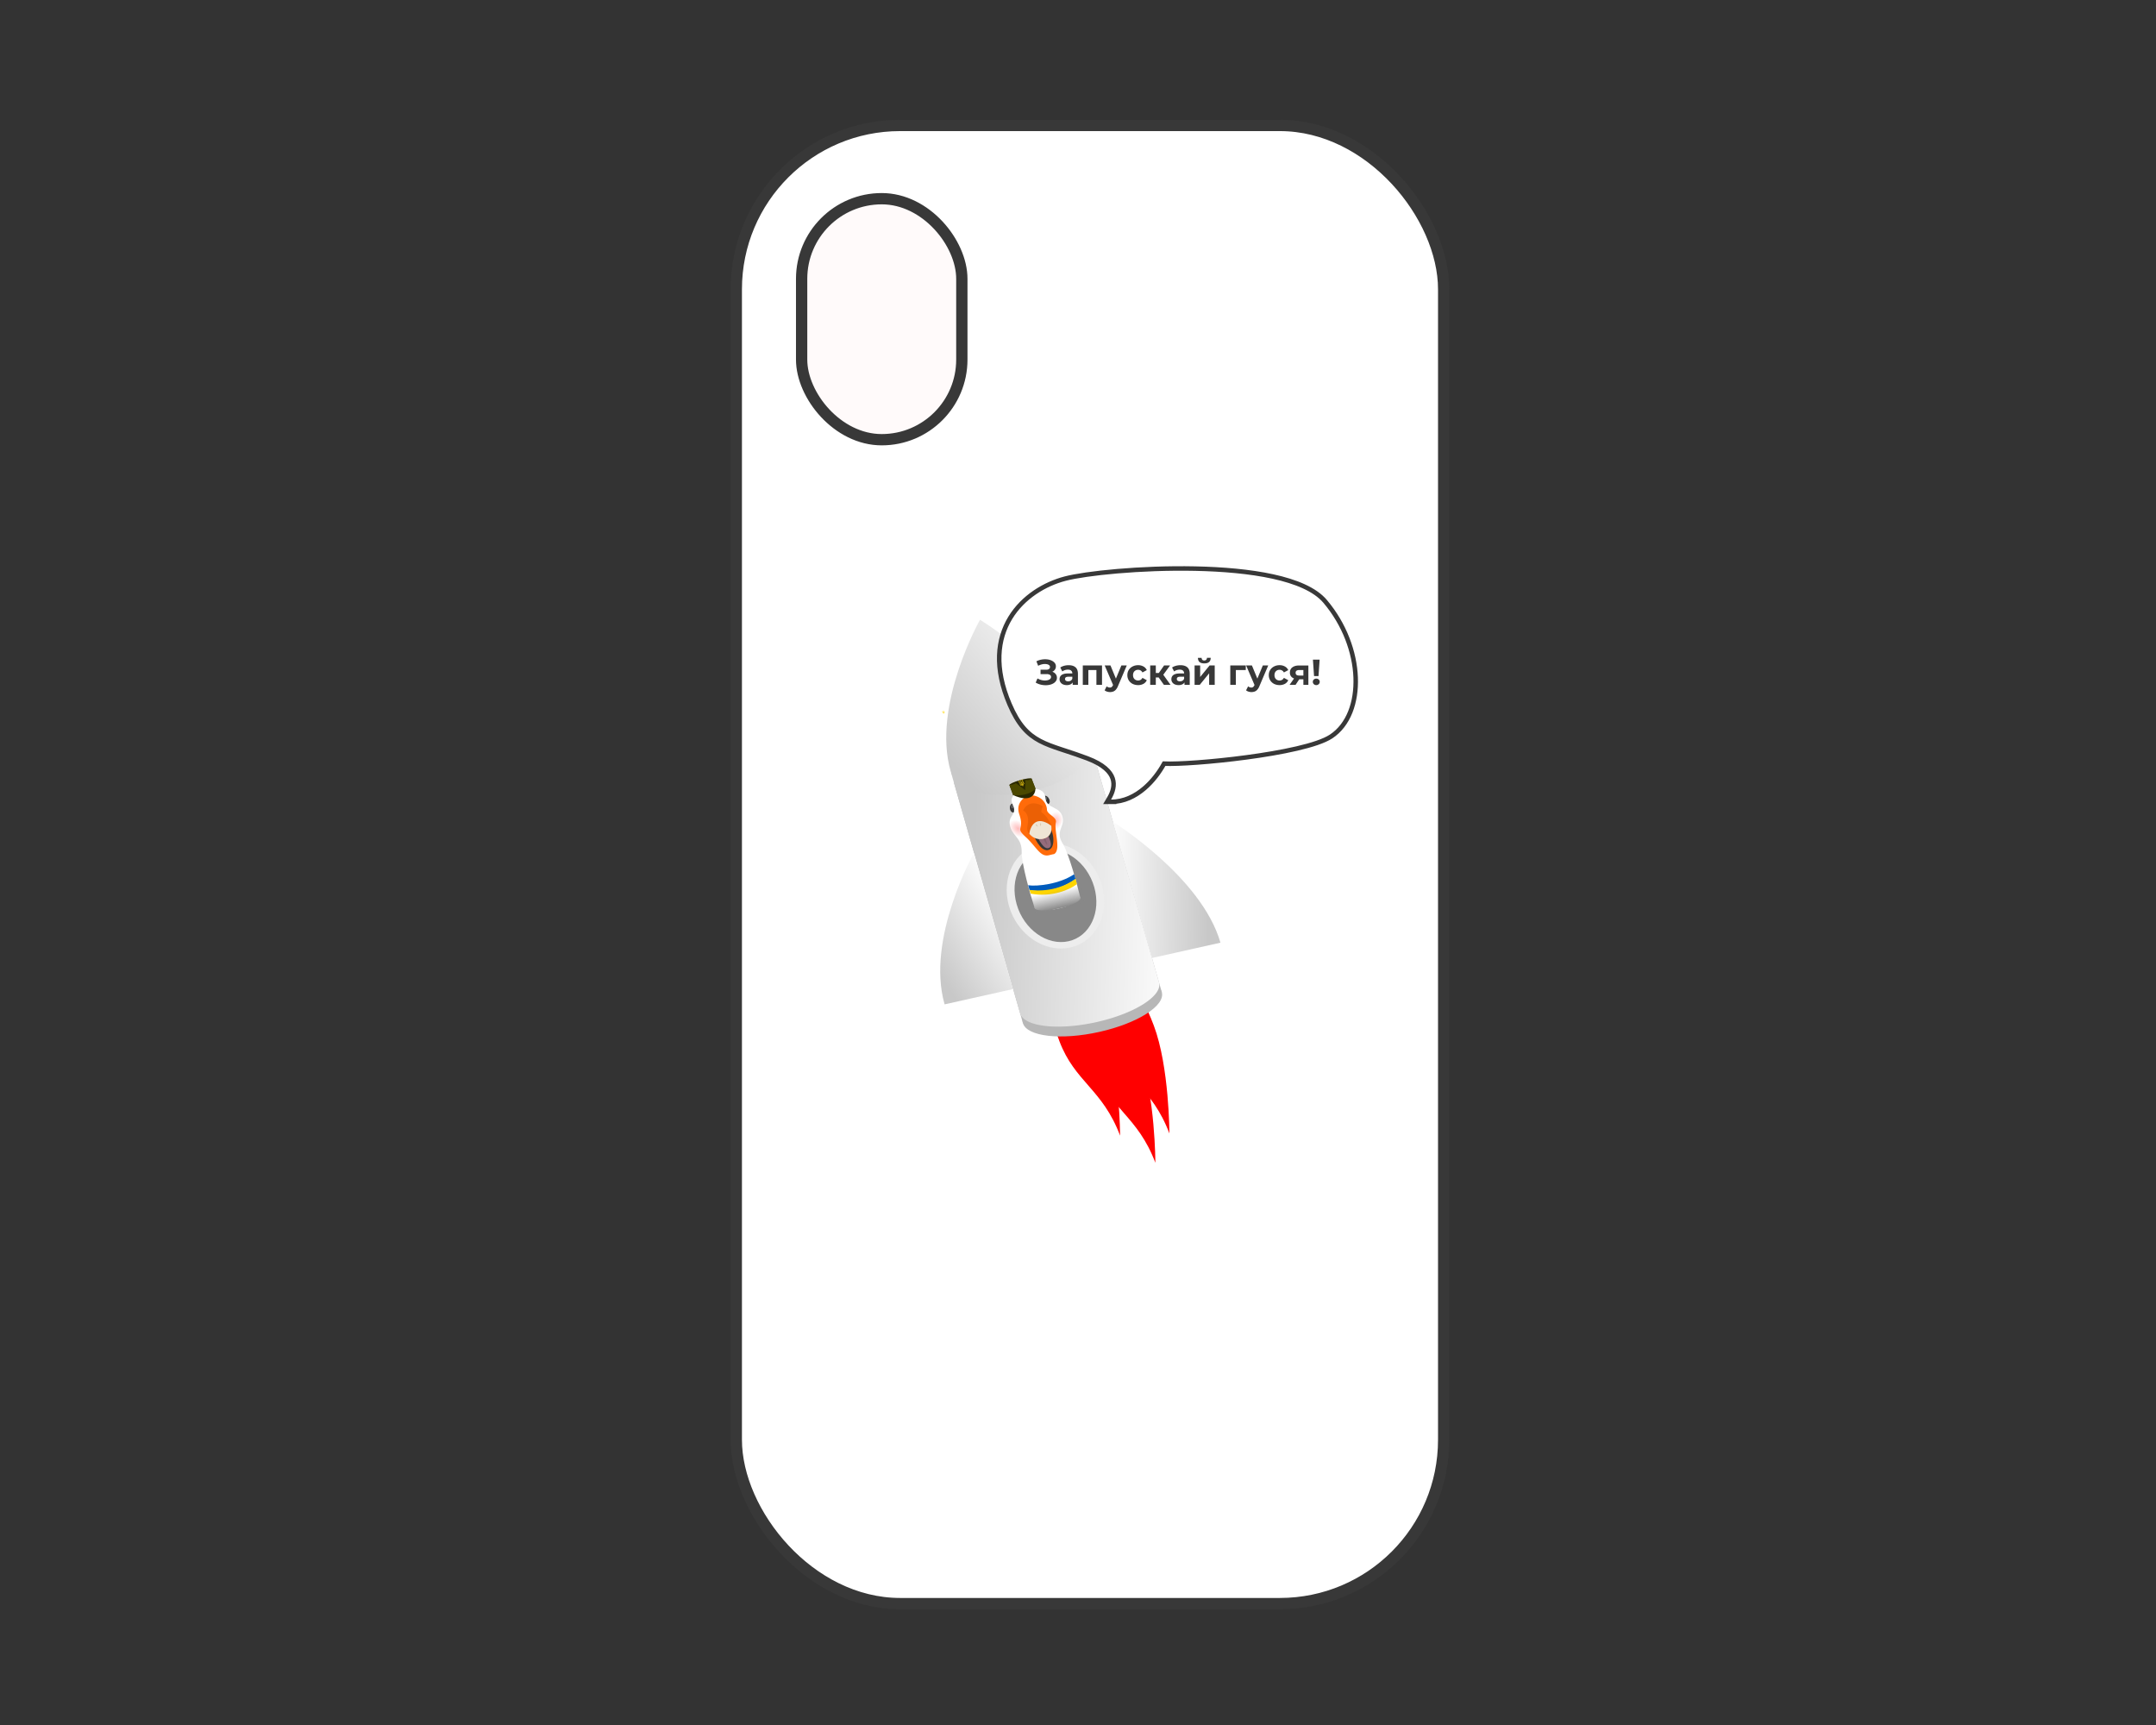 <svg xmlns="http://www.w3.org/2000/svg" width="180" height="144" fill="none"><rect width="100%" height="100%" fill="#333333" stroke="none"/><rect width="59.057" height="123.394" x="61.472" y="10.472" fill="#fff" stroke="#383838" stroke-width=".943" rx="13.676"/><rect width="13.375" height="20.119" x="66.927" y="16.587" fill="snow" stroke="#383838" stroke-width=".943" rx="6.688"/><g clip-path="url(#a)"><mask id="b" width="9.165" height="12.844" x="81.364" y="63.573" fill="#000" maskUnits="userSpaceOnUse"><path fill="#fff" d="M81.364 63.573h9.165v12.844h-9.165z"/><path fill-rule="evenodd" d="m85.643 65.802-.305-.782s-.128.088-.225.11c-.1.022-.264-.004-.264-.004l-.017.808-.748-.555s-.156.084-.267.115c-.092.026-.244.04-.244.04l.298.801c.434.043 1.395-.003 1.772-.533Zm3.573 7.672-4.086.913.405 1.414 4.086-.914-.405-1.413Z" clip-rule="evenodd"/></mask><path fill="#8C8C8C" fill-rule="evenodd" d="m85.643 65.802-.305-.782s-.128.088-.225.11c-.1.022-.264-.004-.264-.004l-.017.808-.748-.555s-.156.084-.267.115c-.092.026-.244.04-.244.04l.298.801c.434.043 1.395-.003 1.772-.533Zm3.573 7.672-4.086.913.405 1.414 4.086-.914-.405-1.413Z" clip-rule="evenodd"/><path fill="#383838" d="m85.338 65.02.354-.115-.183-.47-.403.28.232.305Zm.305.782.317.221.11-.154-.072-.182-.355.115Zm-.53-.672.104.36-.104-.36Zm-.264-.004.043-.365-.415-.067-.009.405.38.027Zm-.017.808-.221.29.586.435.015-.698-.38-.027Zm-.748-.555.221-.29-.204-.152-.215.116.198.326Zm-.267.115.123.356-.123-.356Zm-.244.04-.056-.367-.463.043.162.434.357-.11Zm.298.801-.357.11.087.233.251.025.019-.368Zm1.259 8.052-.104-.36-.366.082.104.36.366-.082Zm4.086-.913.366-.082-.104-.36-.366.081.104.36Zm-3.68 2.327-.367.081.104.361.366-.082-.104-.36Zm4.085-.914.104.36.366-.081-.104-.36-.366.081Zm-4.638-9.752.306.782.709-.23-.306-.782-.71.23Zm.234.355a.95.95 0 0 0 .249-.101l.071-.043.022-.015.006-.004.003-.002h.001l-.231-.305-.232-.305a.82.82 0 0 1-.047.029c-.04.022-.057.027-.05.025l.208.721Zm-.368-.364-.044.364h.005l.008.002a2.716 2.716 0 0 0 .117.013c.06.004.174.01.282-.015l-.207-.72c.007-.002-.011.001-.058-.002a.825.825 0 0 1-.046-.005l-.013-.002h-.002.001l-.043.365Zm.363.835.017-.809-.76-.053-.018.808.76.054Zm-1.349-.293.748.555.442-.578-.748-.556-.442.579Zm.077.182a1.588 1.588 0 0 0 .31-.129l.022-.012.007-.004h.002v-.001h.001l-.198-.325-.197-.326-.004.002a.904.904 0 0 1-.188.083l.245.712Zm-.367-.316.056.368h.01a1.426 1.426 0 0 0 .094-.012c.052-.007.135-.02.207-.04l-.246-.711a.939.939 0 0 1-.159.026l-.015.001h-.003l.056.368Zm.655.692-.298-.801-.714.219.298.801.714-.219Zm1.1-.645c-.115.16-.343.276-.65.341a2.77 2.77 0 0 1-.788.046l-.038.735c.25.025.64.024 1.026-.058.377-.08.818-.252 1.082-.622l-.633-.442Zm-.095 9.167 4.086-.914-.207-.72-4.086.913.207.72Zm.668.97-.405-1.413-.732.164.406 1.413.731-.163Zm3.617-1.191-4.086.913.207.721 4.086-.913-.207-.721Zm-.668-.971.405 1.413.732-.164-.405-1.413-.732.164Z" mask="url(#b)"/><ellipse cx="3.974" cy="4.495" fill="#fff" rx="3.974" ry="4.495" transform="matrix(.976 -.218 .276 .961 83 71.32)"/><ellipse cx="3.316" cy="3.954" fill="#fff" rx="3.316" ry="3.954" transform="matrix(.976 -.218 .276 .961 83.79 71.696)"/><ellipse cx=".254" cy=".4" fill="#fff" rx=".254" ry=".4" transform="matrix(1.057 -.075 .085 .933 84.28 67.101)"/><ellipse cx=".254" cy=".4" fill="#fff" rx=".254" ry=".4" transform="matrix(-.974 .37 .419 .859 87.417 66.346)"/><path fill="#fff" fill-rule="evenodd" d="M85.627 65.865c-.516.119-1.456.54-1.091 1.273.245.492.107.71-.042.944-.13.204-.266.42-.172.838.086.38.276.618.466.854.261.326.521.65.51 1.343-.017.957.705 3.528 1.08 4.682l1.922-.43 1.898-.416c-.281-1.175-.97-3.727-1.493-4.566-.368-.591-.233-.956-.099-1.319.104-.281.208-.561.078-.946-.139-.411-.438-.562-.726-.708-.33-.166-.644-.325-.688-.858-.066-.798-1.119-.783-1.638-.675l-.005-.016Z" clip-rule="evenodd"/><ellipse cx=".615" cy=".867" fill="#fff" rx=".615" ry=".867" transform="matrix(-.82 .593 .672 .724 84.92 68.181)"/><ellipse cx=".615" cy=".866" fill="#fff" rx=".615" ry=".866" transform="matrix(-1.004 -.302 -.342 .886 88.975 67.963)"/><path fill="#fff" d="M89.676 72.981c-1.225.826-3.08 1.031-3.838.918l.12.396c1.744.358 3.272-.472 3.837-.921l-.119-.393Z"/><path fill="#fff" d="M89.795 73.36c-1.45 1.048-3.081 1.035-3.842.93l.102.308c1.751.34 3.303-.343 3.858-.798l-.118-.44Z"/><ellipse cx=".114" cy=".179" fill="#fff" opacity=".2" rx=".114" ry=".179" transform="matrix(1.044 .164 -.186 .921 87.204 66.483)"/><ellipse cx=".114" cy=".179" fill="#fff" opacity=".2" rx=".114" ry=".179" transform="matrix(1.044 .164 -.186 .921 84.443 67.127)"/><path fill="#fff" d="M85.093 67.959c-.383-1.137.812-1.602.811-1.587 1.34.022 1.505 1.037 1.502 1.194-.01.43.853.62.743 1.09-.109.47.14 1.346.125 1.997-.01.4-.144.575-.257.636.033-.007.02-.002-.012.007a.207.207 0 0 1-.08.021l.08-.021a.223.223 0 0 0 .013-.007c-.044.01-.166.038-.43.102-.744.18-1.034-.676-1.958-1.525-.924-.85-.058-.487-.537-1.907Z"/><path fill="#fff" d="M87.472 70.97c-.612.085-1.135-1.046-1.32-1.622.347-.152 1.117-.427 1.412-.31.369.148.672 1.826-.092 1.932Z"/><path fill="#fff" d="M87.55 70.795c.405-.138.045-.92-.185-1.292l-.814.178c.164.429.592 1.252.998 1.114Z"/><path fill="#fff" d="M87.422 70.515c.071-.073-.28-.847-.465-1.224l-.174.056c.183.42.568 1.242.639 1.168Z"/><path fill="#fff" d="M85.78 68.956c.191-.848-.163-1.218-.364-1.296.422-.871 1.267-.602 1.637-.36-.268.849-.08.176.552 1.256.505.864-.094 1.327-.457 1.45-.535.003-1.558-.202-1.367-1.05Z"/><path fill="#fff" d="M87.765 68.928c-1.28-.939-1.751.057-1.827.672.153.212.613.59 1.236.404.623-.185.654-.794.591-1.076Z"/><path fill="#fff" d="M86.655 69.018c-.038-.096-.126-.269-.176-.195-.05.073.097.16.176.195ZM86.865 68.972c-.034-.097-.081-.282.008-.25.09.033.032.18-.008.25ZM86.125 65l.32.82c-.395.555-1.403.604-1.857.56l-.313-.84 1.85-.54Z"/><path fill="#fff" d="M86.445 65.82c.008.48-.377 1.223-1.857.553l1.857-.553Z"/><ellipse cx=".92" cy=".159" fill="#fff" rx=".92" ry=".159" transform="matrix(1.009 -.289 .327 .89 84.222 65.394)"/><path fill="#fff" d="M78.648 59.379c.004 0 .007 0 .01.002a.086.086 0 0 1 .055.034c.006.008.01.017.015.025l.014.022-.002.004c-.005.002-.008.006-.009.011 0 .005.003.009.007.011.005.003.01.003.014.001.003 0 .004-.002.004-.005a.117.117 0 0 0-.003-.054c-.005-.015-.012-.03-.02-.043l-.011-.024a.044.044 0 0 1-.005-.015c-.001-.005 0-.011.001-.017.006.003.01.006.014.01a.11.11 0 0 1 .008.015l.006.015.017.04a.13.13 0 0 0 .046.054c.003.002.005.002.008 0 .007-.003.01-.01.008-.017-.003-.005-.011-.009-.019-.006-.002 0-.003 0-.003-.002a2.005 2.005 0 0 0-.01-.033c-.004-.012-.009-.024-.008-.037 0-.017.007-.03.018-.044 0-.002.002-.002.003-.004l.001.003.072.161c.002.004.002.004-.001.005l-.038.013c-.002.001-.003.002-.003.004a.06.06 0 0 1-.01.046l-.004.01c-.01-.005-.023-.007-.033-.013a.075.075 0 0 1-.02-.019c-.002-.001-.003-.002-.005-.001l-.038.014c-.002 0-.004 0-.005-.002l-.072-.162-.002-.002Zm.025.02v.003l.035.077c.002.005.002.005.007.003.002 0 .003-.002.003-.003a.02.02 0 0 1 .005-.016c.002-.002.002-.003 0-.005l-.016-.028a.07.07 0 0 0-.022-.023l-.012-.008Zm.131-.047-.002.005c-.002.01-.005.019-.002.03l.012.04.004.002c.007.001.012.004.016.008.002.002.004.002.008 0 .002-.001 0-.003 0-.004l-.035-.078-.001-.003Zm-.049.15h-.003c-.01.001-.02 0-.028-.008a615496506.623 615496506.623 0 0 0-.008.003l.015.032.003.001a1.13 1.13 0 0 0 .027-.012l-.006-.017Zm.068-.025.01.016h.003l.024-.008c.002-.001.003-.002.002-.005l-.013-.028c-.002-.004-.002-.004-.007-.003-.001.001-.003.001-.002.003 0 .01-.004.016-.012.022l-.005.003Zm-.051-.028c0 .013 0 .025-.002.037l.018.004.003-.002.009-.011v-.003a.146.146 0 0 1-.026-.023l-.002-.002Zm.01.076c.003.008.018.02.024.02v-.001l-.01-.022h-.002l-.012.003Zm.037.015c.006-.006.007-.024.003-.03a.337.337 0 0 1-.01.005c-.003 0-.003.001-.002.003l.008.018.001.004Zm-.037-.028.007-.002v-.002a.018.018 0 0 0-.017-.01c-.002.001-.002.002-.002.003l.004.012c0 .002.001.002.003.002l.005-.003Zm.03-.01.005-.002c.002 0 .003-.002.002-.004a.21.21 0 0 0-.007-.01h-.003c-.006.004-.008.011-.006.017h.002l.007-.001ZM86.125 65l.32.82c-.395.555-1.403.604-1.857.56l-.313-.84s.16-.015.256-.042c.117-.033.28-.122.28-.122l.784.583.017-.848s.173.028.278.005c.102-.023.235-.116.235-.116Z"/><ellipse cx="1.883" cy=".5" fill="#fff" rx="1.883" ry=".5" transform="matrix(1.014 -.227 .264 .92 86.245 75.341)"/><path fill="#fff" d="m85.907 74.819 4.283-.958.425 1.481-4.283.958z"/><path fill="red" d="M91.39 89.169c-1.295-3.434-.657-4.23.383-4.536 1.042-.306 2.093-.004 3.386 3.429 1.294 3.433 1.3 9.004 1.3 9.004-1.47-3.9-3.776-4.464-5.07-7.897Z"/><path fill="red" d="M92.56 86.72c-1.294-3.433-.657-4.23.384-4.535 1.041-.306 2.092-.005 3.386 3.428 1.294 3.434 1.3 9.004 1.3 9.004-1.47-3.899-3.776-4.463-5.07-7.897Z"/><path fill="red" d="M88.443 86.902c-1.294-3.433-.657-4.23.384-4.536 1.041-.305 2.092-.004 3.386 3.43 1.294 3.433 1.3 9.003 1.3 9.003-1.47-3.899-3.776-4.464-5.07-7.897Z"/><path fill="#B7B7B7" d="m79.642 65.335 11.592-2.591L97 82.84 85.41 85.43z"/><ellipse cx="5.939" cy="2.108" fill="#B7B7B7" rx="5.939" ry="2.108" transform="matrix(.976 -.218 .276 .961 84.82 83.385)"/><path fill="url(#c)" fill-rule="evenodd" d="m91 61.925-11.593 2.592 5.767 20.096c.35 1.102 3.19 1.42 6.372.71 3.201-.716 5.536-2.203 5.215-3.322a.696.696 0 0 0-.009-.03l-5.753-20.046Z" clip-rule="evenodd"/><path fill="url(#d)" d="M79.366 64.377c1.145 3.99 12.753 1.395 11.608-2.595-1.566-5.456-9.157-10.043-9.157-10.043s-4.028 7.142-2.451 12.638Z"/><path fill="url(#e)" d="m78.863 83.843 5.711-1.277-3.26-11.362s-4.029 7.142-2.451 12.639Z"/><path fill="url(#f)" d="m101.893 78.693-5.711 1.277-3.26-11.361s7.394 4.588 8.971 10.084Z"/><ellipse cx="3.974" cy="4.495" fill="#EDEDED" rx="3.974" ry="4.495" transform="matrix(.976 -.218 .276 .961 83 71.32)"/><ellipse cx="3.316" cy="3.954" fill="#888" rx="3.316" ry="3.954" transform="matrix(.976 -.218 .276 .961 83.79 71.696)"/><ellipse cx=".254" cy=".4" fill="#383838" rx=".254" ry=".4" transform="matrix(1.057 -.075 .085 .933 84.28 67.101)"/><ellipse cx=".254" cy=".4" fill="#383838" rx=".254" ry=".4" transform="matrix(-.974 .37 .419 .859 87.417 66.346)"/><path fill="#fff" fill-rule="evenodd" d="M85.627 65.865c-.516.119-1.456.54-1.091 1.273.245.492.107.71-.042.944-.13.204-.266.42-.172.838.086.38.276.618.466.854.261.326.521.65.51 1.343-.017.957.705 3.528 1.08 4.682l1.922-.43 1.898-.416c-.281-1.175-.97-3.727-1.493-4.566-.368-.591-.233-.956-.099-1.319.104-.281.208-.561.078-.946-.139-.411-.438-.562-.726-.708-.33-.166-.644-.325-.688-.858-.066-.798-1.119-.783-1.638-.675l-.005-.016Z" clip-rule="evenodd"/><ellipse cx=".615" cy=".867" fill="url(#g)" rx=".615" ry=".867" transform="matrix(-.82 .593 .672 .724 84.92 68.181)"/><ellipse cx=".615" cy=".866" fill="url(#h)" rx=".615" ry=".866" transform="matrix(-1.004 -.302 -.342 .886 88.975 67.963)"/><path fill="#005BBB" d="M89.676 72.981c-1.225.826-3.08 1.031-3.838.918l.12.396c1.744.358 3.272-.472 3.837-.921l-.119-.393Z"/><path fill="#FFD500" d="M89.795 73.36c-1.45 1.048-3.081 1.035-3.842.93l.102.308c1.751.34 3.303-.343 3.858-.798l-.118-.44Z"/><ellipse cx=".114" cy=".179" fill="#fff" opacity=".2" rx=".114" ry=".179" transform="matrix(1.044 .164 -.186 .921 87.204 66.483)"/><ellipse cx=".114" cy=".179" fill="#fff" opacity=".2" rx=".114" ry=".179" transform="matrix(1.044 .164 -.186 .921 84.443 67.127)"/><path fill="#FF6B0A" d="M85.093 67.959c-.383-1.137.812-1.602.811-1.587 1.34.022 1.505 1.037 1.502 1.194-.01.43.853.62.743 1.09-.109.47.14 1.346.125 1.997-.01.4-.144.575-.257.636.033-.007.02-.002-.012.007a.207.207 0 0 1-.08.021l.08-.021a.223.223 0 0 0 .013-.007c-.044.01-.166.038-.43.102-.744.18-1.034-.676-1.958-1.525-.924-.85-.058-.487-.537-1.907Z"/><path fill="#383838" d="M87.472 70.97c-.612.085-1.135-1.046-1.32-1.622.347-.152 1.117-.427 1.412-.31.369.148.672 1.826-.092 1.932Z"/><path fill="#956C7C" d="M87.55 70.795c.405-.138.045-.92-.185-1.292l-.814.178c.164.429.592 1.252.998 1.114Z"/><path fill="#86616F" d="M87.422 70.515c.071-.073-.28-.847-.465-1.224l-.174.056c.183.42.568 1.242.639 1.168Z"/><path fill="#EB6005" d="M85.78 68.956c.191-.848-.163-1.218-.364-1.296.422-.871 1.267-.602 1.637-.36-.268.849-.08.176.552 1.256.505.864-.094 1.327-.457 1.45-.535.003-1.558-.202-1.367-1.05Z"/><path fill="#EFE5D5" d="M87.765 68.928c-1.28-.939-1.751.057-1.827.672.153.212.613.59 1.236.404.623-.185.654-.794.591-1.076Z"/><path fill="#DACAB0" d="M86.655 69.018c-.038-.096-.126-.269-.176-.195-.05.073.097.16.176.195ZM86.865 68.972c-.034-.097-.081-.282.008-.25.09.033.032.18-.008.25Z"/><path fill="#2B2900" d="m86.125 65 .32.82c-.395.555-1.403.604-1.857.56l-.313-.84 1.85-.54Z"/><path fill="#2B2900" d="M86.445 65.82c.008.48-.377 1.223-1.857.553l1.857-.553Z"/><ellipse cx=".92" cy=".159" fill="#2B2900" rx=".92" ry=".159" transform="matrix(1.009 -.289 .327 .89 84.222 65.394)"/><path fill="#FFD500" d="M78.648 59.379c.004 0 .007 0 .01.002a.086.086 0 0 1 .055.034c.006.008.01.017.015.025l.014.022-.002.004c-.005.002-.008.006-.009.011 0 .005.003.009.007.011.005.003.01.003.014.001.003 0 .004-.002.004-.005a.117.117 0 0 0-.003-.054c-.005-.015-.012-.03-.02-.043l-.011-.024a.044.044 0 0 1-.005-.015c-.001-.005 0-.011.001-.017.006.003.01.006.014.01a.11.11 0 0 1 .008.015l.006.015.017.04a.13.13 0 0 0 .046.054c.003.002.005.002.008 0 .007-.003.01-.01.008-.017-.003-.005-.011-.009-.019-.006-.002 0-.003 0-.003-.002a2.005 2.005 0 0 0-.01-.033c-.004-.012-.009-.024-.008-.037 0-.017.007-.03.018-.044 0-.002.002-.002.003-.004l.001.003.072.161c.002.004.002.004-.001.005l-.038.013c-.002.001-.003.002-.003.004a.06.06 0 0 1-.01.046l-.004.01c-.01-.005-.023-.007-.033-.013a.075.075 0 0 1-.02-.019c-.002-.001-.003-.002-.005-.001l-.038.014c-.002 0-.004 0-.005-.002l-.072-.162-.002-.002Zm.025.02v.003l.035.077c.002.005.002.005.007.003.002 0 .003-.002.003-.003a.02.02 0 0 1 .005-.016c.002-.002.002-.003 0-.005l-.016-.028a.07.07 0 0 0-.022-.023l-.012-.008Zm.131-.047-.002.005c-.002.01-.005.019-.002.03l.012.04.004.002c.007.001.012.004.016.008.002.002.004.002.008 0 .002-.001 0-.003 0-.004l-.035-.078-.001-.003Zm-.049.15h-.003c-.01.001-.02 0-.028-.008a615496506.623 615496506.623 0 0 0-.008.003l.015.032.003.001a1.13 1.13 0 0 0 .027-.012l-.006-.017Zm.068-.025.01.016h.003l.024-.008c.002-.001.003-.002.002-.005l-.013-.028c-.002-.004-.002-.004-.007-.003-.001.001-.003.001-.002.003 0 .01-.004.016-.012.022l-.005.003Zm-.051-.028c0 .013 0 .025-.002.037l.018.004.003-.002.009-.011v-.003a.146.146 0 0 1-.026-.023l-.002-.002Zm.01.076c.003.008.018.02.024.02v-.001l-.01-.022h-.002l-.012.003Zm.037.015c.006-.006.007-.024.003-.03a.337.337 0 0 1-.01.005c-.003 0-.003.001-.002.003l.008.018.001.004Zm-.037-.028.007-.002v-.002a.018.018 0 0 0-.017-.01c-.002.001-.002.002-.002.003l.004.012c0 .002.001.002.003.002l.005-.003Zm.03-.01.005-.002c.002 0 .003-.002.002-.004a.21.21 0 0 0-.007-.01h-.003c-.006.004-.008.011-.006.017h.002l.007-.001Z"/><path fill="#4B4800" d="m86.125 65 .32.82c-.395.555-1.403.604-1.857.56l-.313-.84s.16-.015.256-.042c.117-.033.28-.122.28-.122l.784.583.017-.848s.173.028.278.005c.102-.023.235-.116.235-.116Z"/><ellipse cx="1.883" cy=".5" fill="#fff" rx="1.883" ry=".5" transform="matrix(1.014 -.227 .264 .92 86.245 75.341)"/><path fill="url(#i)" d="M0 0h4.223v1.61H0z" transform="matrix(1.014 -.227 .264 .92 85.907 74.819)"/><path fill="#F2CD13" d="M85.322 65.065c-.047.124.027.25.03.255l.006.01.011-.004c.003 0 .023-.005.033.024.01.026-.015.042-.026.048-.014-.008-.068-.046-.14-.194l-.01-.022s-.023-.054-.031-.078l-.036-.03v.045l.04.074.01.022c.066.15.06.217.057.233-.012.005-.04.012-.053-.011-.016-.027 0-.04.003-.041l.01-.006-.004-.011c-.002-.006-.05-.144-.176-.188l-.03-.01.188.405.088-.04a.205.205 0 0 0 .111.076l.011.003.005-.01c.002-.003.035-.073.014-.135l.088-.041-.188-.405-.01.03Zm-.13.314c-.01.011-.019.031-.01.058l-.014.006-.097-.209c.073.04.11.119.122.145Zm.08.128.006.013-.061.028-.037-.08.016-.007c.018.022.045.023.067.018a.11.11 0 0 0 .009.028Zm.025-.012a.065.065 0 0 1-.007-.025c.025-.005.04.01.048.023l-.034.015-.007-.013Zm.083.088a.156.156 0 0 1-.062-.05l.032-.015.03.065Zm-.045-.14-.002.007-.006-.003a.072.072 0 0 0-.031-.007.307.307 0 0 0-.011-.094c.028.038.05.058.065.069a.065.065 0 0 0-.015.028Zm.07.127-.03-.063.032-.015a.145.145 0 0 1-.002.078Zm-.014-.119.006.014-.034.015c-.004-.014-.006-.035.014-.05a.07.07 0 0 1 .014.021Zm-.02-.154a.306.306 0 0 1-.033-.187l.097.21-.014.006c-.014-.025-.035-.03-.05-.03Zm.052.156-.006-.013c0-.002-.006-.015-.015-.025.018-.013.034-.035.03-.063l.016-.008.037.08-.063.029Z"/><path fill="#fff" stroke="#383838" stroke-width=".375" d="M92.759 66.935h-.33l.168-.283c.312-.526.486-1.111.294-1.674-.192-.562-.77-1.163-2.11-1.67-.67-.254-1.267-.45-1.81-.628l-.42-.138c-.648-.216-1.22-.42-1.732-.692-1.039-.552-1.808-1.369-2.529-3.051-1.307-3.051-1.016-5.459.054-7.22 1.065-1.75 2.884-2.832 4.587-3.277 1.692-.442 6.287-.93 10.854-.835 2.286.047 4.575.24 6.498.662 1.913.42 3.503 1.073 4.347 2.07 1.63 1.925 2.47 4.26 2.551 6.353.08 2.086-.596 3.968-2.048 4.927-.583.385-1.628.721-2.873 1.01-1.254.291-2.737.54-4.214.737-2.844.381-5.693.578-6.859.523-.374.682-.932 1.452-1.648 2.063-.754.645-1.693 1.123-2.78 1.123Z"/><path fill="#383838" d="m86.468 56.981.15-.348a1.234 1.234 0 0 0 .59.174c.1.002.19-.008.27-.03a.46.46 0 0 0 .196-.099c.05-.044.075-.1.075-.168a.19.19 0 0 0-.1-.177.506.506 0 0 0-.263-.06h-.513v-.366h.477c.098 0 .174-.02.228-.06a.192.192 0 0 0 .084-.165c0-.06-.02-.108-.06-.144a.368.368 0 0 0-.165-.084.828.828 0 0 0-.231-.024 1.073 1.073 0 0 0-.267.042c-.092.026-.18.062-.264.108l-.147-.375c.136-.07.279-.118.429-.144.152-.028.298-.035.438-.02.142.011.27.043.384.095.114.05.205.116.273.198a.442.442 0 0 1 .102.291.47.47 0 0 1-.297.447.758.758 0 0 1-.318.063l.012-.108c.14 0 .26.024.363.072a.544.544 0 0 1 .24.195.481.481 0 0 1 .087.285c0 .1-.027.19-.081.27a.648.648 0 0 1-.216.198 1.075 1.075 0 0 1-.315.12 1.54 1.54 0 0 1-.378.033 1.846 1.846 0 0 1-.4-.057 1.537 1.537 0 0 1-.383-.162Zm3.088.186v-.315l-.03-.069v-.564a.3.3 0 0 0-.093-.234c-.06-.056-.153-.084-.28-.084a.802.802 0 0 0-.464.15l-.168-.327c.088-.062.194-.11.318-.144.124-.034.25-.05.378-.05.246 0 .437.057.573.173.136.116.204.297.204.543v.921h-.438Zm-.492.024a.761.761 0 0 1-.324-.063.502.502 0 0 1-.207-.177.448.448 0 0 1-.072-.249c0-.096.023-.18.069-.252a.463.463 0 0 1 .225-.168c.102-.042.235-.063.399-.063h.429v.273h-.378c-.11 0-.186.018-.228.054a.174.174 0 0 0-.06.135c0 .06.023.108.069.144a.332.332 0 0 0 .195.051.41.41 0 0 0 .21-.054.326.326 0 0 0 .135-.165l.072.216a.418.418 0 0 1-.186.237.669.669 0 0 1-.348.081Zm1.336-.024v-1.614h1.605v1.614h-.468v-1.335l.105.105h-.882l.105-.105v1.335H90.4Zm2.273.606a.82.82 0 0 1-.25-.039.55.55 0 0 1-.2-.108l.17-.333a.406.406 0 0 0 .265.102.235.235 0 0 0 .156-.048.38.38 0 0 0 .108-.153l.084-.198.036-.05.579-1.393h.45l-.73 1.713a.997.997 0 0 1-.18.306.55.55 0 0 1-.221.156.755.755 0 0 1-.267.045Zm.276-.543-.72-1.677h.483l.558 1.35-.321.327Zm2.072-.039c-.174 0-.33-.035-.465-.105a.821.821 0 0 1-.321-.297.814.814 0 0 1-.114-.429c0-.162.038-.305.114-.429a.8.8 0 0 1 .32-.294.979.979 0 0 1 .466-.108.88.88 0 0 1 .444.108c.126.07.219.171.279.303l-.363.195a.399.399 0 0 0-.363-.222.433.433 0 0 0-.216.054.401.401 0 0 0-.153.153.495.495 0 0 0-.054.24c0 .094.018.174.054.24a.401.401 0 0 0 .153.153.433.433 0 0 0 .216.054.417.417 0 0 0 .204-.05.414.414 0 0 0 .159-.172l.363.198a.66.66 0 0 1-.28.303.9.9 0 0 1-.443.105Zm2.15-.024-.54-.765.381-.225.711.99h-.552Zm-1.143 0v-1.614h.468v1.614h-.468Zm.33-.612v-.375h.564v.375h-.564Zm.7-.14-.439-.049.567-.813h.498l-.627.861Zm1.832.752v-.315l-.03-.069v-.564a.3.3 0 0 0-.093-.234c-.06-.056-.153-.084-.28-.084a.802.802 0 0 0-.464.15l-.168-.327c.088-.062.194-.11.318-.144.124-.034.25-.05.378-.05.246 0 .437.057.573.173.136.116.204.297.204.543v.921h-.438Zm-.492.024a.761.761 0 0 1-.324-.063.502.502 0 0 1-.207-.177.448.448 0 0 1-.072-.249c0-.096.023-.18.069-.252a.463.463 0 0 1 .225-.168c.102-.042.235-.063.399-.063h.429v.273h-.378c-.11 0-.186.018-.228.054a.174.174 0 0 0-.06.135c0 .06.023.108.069.144a.332.332 0 0 0 .195.051.41.41 0 0 0 .21-.054.326.326 0 0 0 .135-.165l.072.216a.418.418 0 0 1-.186.237.669.669 0 0 1-.348.081Zm1.336-.024v-1.614h.465v.96l.786-.96h.429v1.614h-.465v-.96l-.783.96h-.432Zm.81-1.788c-.176 0-.308-.038-.396-.114-.088-.078-.133-.195-.135-.35h.306a.244.244 0 0 0 .057.161c.036.04.091.06.165.06.072 0 .127-.02.165-.06.04-.04.06-.094.06-.162h.312c0 .156-.045.273-.135.351-.09.076-.223.114-.399.114Zm2.17 1.788v-1.614h1.293v.384h-.933l.105-.102v1.332h-.465Zm1.768.606a.82.82 0 0 1-.249-.039.55.55 0 0 1-.201-.108l.171-.333a.406.406 0 0 0 .264.102.235.235 0 0 0 .156-.048.38.38 0 0 0 .108-.153l.084-.198.036-.05.579-1.393h.45l-.729 1.713a.997.997 0 0 1-.18.306.55.55 0 0 1-.222.156.755.755 0 0 1-.267.045Zm.276-.543-.72-1.677h.483l.558 1.35-.321.327Zm2.072-.039c-.174 0-.329-.035-.465-.105a.821.821 0 0 1-.321-.297.814.814 0 0 1-.114-.429c0-.162.038-.305.114-.429a.8.8 0 0 1 .321-.294.979.979 0 0 1 .465-.108.88.88 0 0 1 .444.108c.126.07.219.171.279.303l-.363.195a.399.399 0 0 0-.363-.222.433.433 0 0 0-.216.054.401.401 0 0 0-.153.153.495.495 0 0 0-.054.24c0 .094.018.174.054.24a.401.401 0 0 0 .153.153.433.433 0 0 0 .216.054.417.417 0 0 0 .204-.05.414.414 0 0 0 .159-.172l.363.198a.66.66 0 0 1-.279.303.9.9 0 0 1-.444.105Zm1.987-.024v-.537l.066.075h-.447c-.232 0-.414-.048-.546-.144a.48.48 0 0 1-.198-.414c0-.192.069-.339.207-.44.14-.103.328-.154.564-.154h.771v1.614h-.417Zm-1.149 0 .429-.615h.477l-.408.615h-.498Zm1.149-.68v-.673l.066.12h-.411a.402.402 0 0 0-.225.054c-.052.036-.078.094-.078.174 0 .154.099.231.297.231h.417l-.066.093Zm.89-.049-.093-1.37h.558l-.093 1.37h-.372Zm.186.753a.28.28 0 0 1-.207-.08.262.262 0 0 1-.081-.193c0-.076.027-.139.081-.189a.286.286 0 0 1 .207-.078.28.28 0 0 1 .207.078c.054.05.081.113.081.19a.262.262 0 0 1-.081.191.274.274 0 0 1-.207.081Z"/></g><defs><linearGradient id="c" x1="81.321" x2="98.796" y1="69.915" y2="70.402" gradientUnits="userSpaceOnUse"><stop stop-color="#C8C8C8"/><stop offset="1" stop-color="#fff"/></linearGradient><linearGradient id="d" x1="79.548" x2="91.524" y1="63.738" y2="53.313" gradientUnits="userSpaceOnUse"><stop stop-color="#C8C8C8"/><stop offset="1" stop-color="#fff"/></linearGradient><linearGradient id="e" x1="78.224" x2="85.287" y1="80.991" y2="76.516" gradientUnits="userSpaceOnUse"><stop stop-color="#C8C8C8"/><stop offset="1" stop-color="#fff"/></linearGradient><linearGradient id="f" x1="100.916" x2="92.279" y1="75.917" y2="75.782" gradientUnits="userSpaceOnUse"><stop stop-color="#C8C8C8"/><stop offset="1" stop-color="#fff"/></linearGradient><linearGradient id="i" x1="2.112" x2="2.112" y1="0" y2="1.61" gradientUnits="userSpaceOnUse"><stop stop-color="#888" stop-opacity="0"/><stop offset="1" stop-color="#888"/></linearGradient><radialGradient id="g" cx="0" cy="0" r="1" gradientTransform="matrix(0 .867 -.615 0 .615 .867)" gradientUnits="userSpaceOnUse"><stop stop-color="#FBB"/><stop offset="1" stop-color="#FBB" stop-opacity="0"/></radialGradient><radialGradient id="h" cx="0" cy="0" r="1" gradientTransform="matrix(0 .866 -.615 0 .615 .866)" gradientUnits="userSpaceOnUse"><stop stop-color="#FBB"/><stop offset="1" stop-color="#FBB" stop-opacity="0"/></radialGradient><clipPath id="a"><path fill="#fff" d="M60.723 42.253h58.554v58.554H60.723z"/></clipPath></defs></svg>